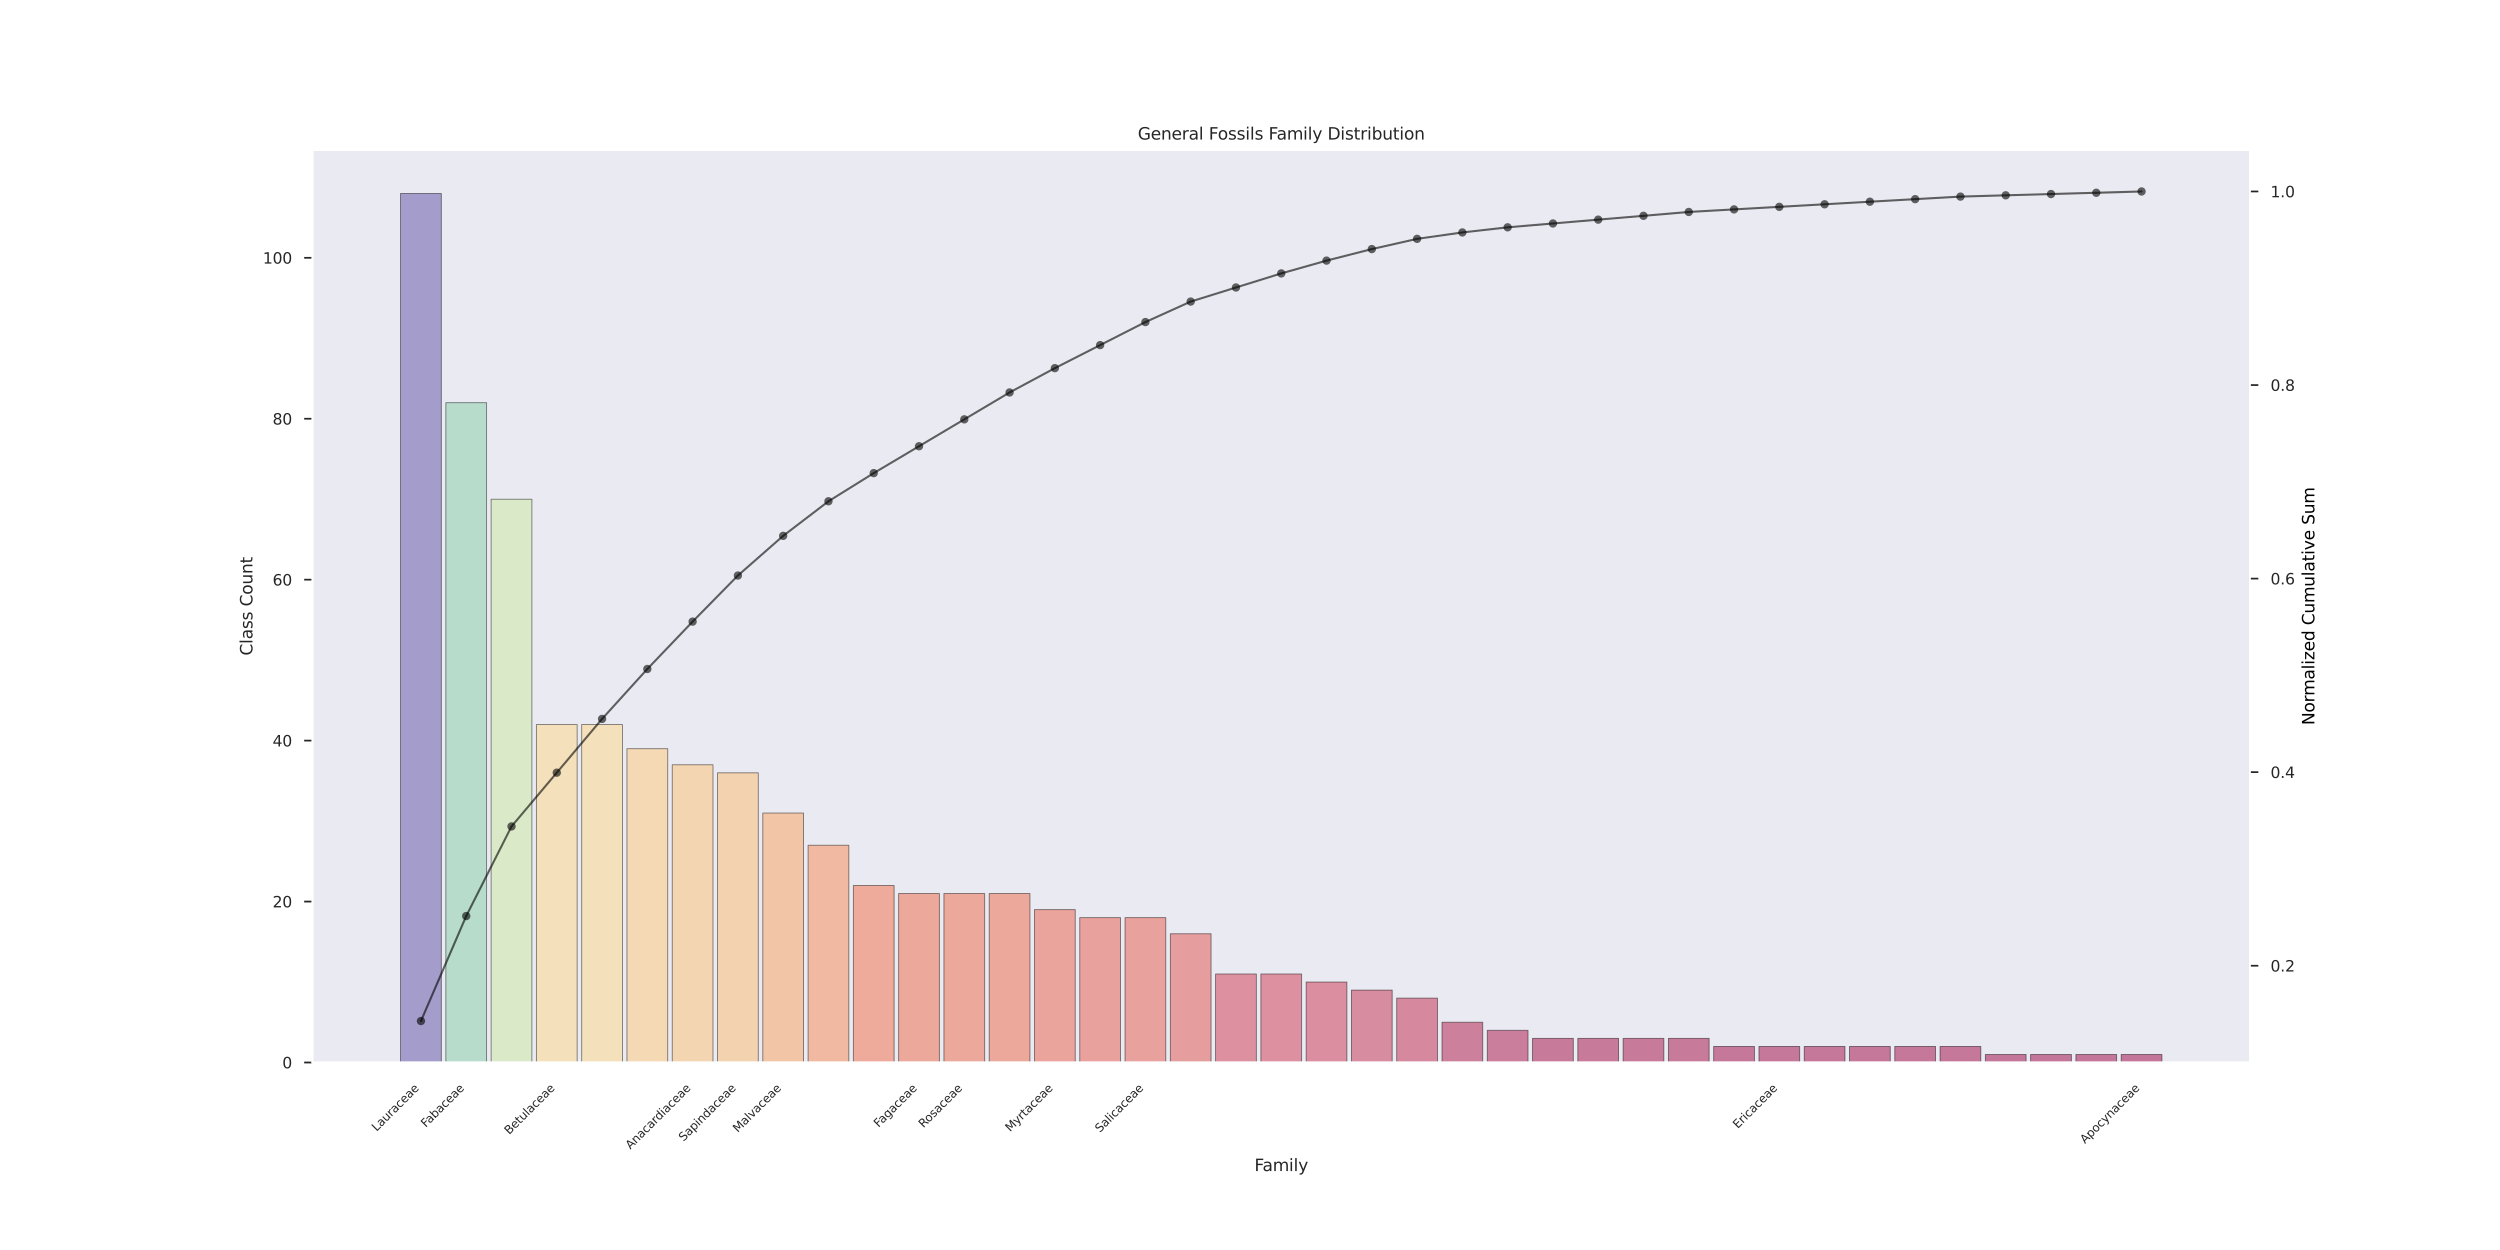 <?xml version="1.0" encoding="utf-8" standalone="no"?>
<!DOCTYPE svg PUBLIC "-//W3C//DTD SVG 1.1//EN"
  "http://www.w3.org/Graphics/SVG/1.1/DTD/svg11.dtd">
<svg xmlns:xlink="http://www.w3.org/1999/xlink" width="1440pt" height="720pt" viewBox="0 0 1440 720" xmlns="http://www.w3.org/2000/svg" version="1.1">
 <defs>
  <style type="text/css">*{stroke-linejoin: round; stroke-linecap: butt}</style>
 </defs>
 <g id="figure_1">
  <g id="patch_1">
   <path d="M 0 720
L 1440 720
L 1440 0
L 0 0
z
" style="fill: #ffffff"/>
  </g>
  <g id="axes_1">
   <g id="patch_2">
    <path d="M 180 612
L 1296 612
L 1296 86.4
L 180 86.4
z
" style="fill: #eaeaf2"/>
   </g>
   <g id="matplotlib.axis_1">
    <g id="xtick_1">
     <g id="text_1">
      <!-- Lauraceae -->
      <g style="fill: #262626" transform="translate(216.888 651.976)rotate(-45)scale(0.067 -0.067)">
       <defs>
        <path id="DejaVuSans-4c" d="M 628 4666
L 1259 4666
L 1259 531
L 3531 531
L 3531 0
L 628 0
L 628 4666
z
" transform="scale(0.016)"/>
        <path id="DejaVuSans-61" d="M 2194 1759
Q 1497 1759 1228 1600
Q 959 1441 959 1056
Q 959 750 1161 570
Q 1363 391 1709 391
Q 2188 391 2477 730
Q 2766 1069 2766 1631
L 2766 1759
L 2194 1759
z
M 3341 1997
L 3341 0
L 2766 0
L 2766 531
Q 2569 213 2275 61
Q 1981 -91 1556 -91
Q 1019 -91 701 211
Q 384 513 384 1019
Q 384 1609 779 1909
Q 1175 2209 1959 2209
L 2766 2209
L 2766 2266
Q 2766 2663 2505 2880
Q 2244 3097 1772 3097
Q 1472 3097 1187 3025
Q 903 2953 641 2809
L 641 3341
Q 956 3463 1253 3523
Q 1550 3584 1831 3584
Q 2591 3584 2966 3190
Q 3341 2797 3341 1997
z
" transform="scale(0.016)"/>
        <path id="DejaVuSans-75" d="M 544 1381
L 544 3500
L 1119 3500
L 1119 1403
Q 1119 906 1312 657
Q 1506 409 1894 409
Q 2359 409 2629 706
Q 2900 1003 2900 1516
L 2900 3500
L 3475 3500
L 3475 0
L 2900 0
L 2900 538
Q 2691 219 2414 64
Q 2138 -91 1772 -91
Q 1169 -91 856 284
Q 544 659 544 1381
z
M 1991 3584
L 1991 3584
z
" transform="scale(0.016)"/>
        <path id="DejaVuSans-72" d="M 2631 2963
Q 2534 3019 2420 3045
Q 2306 3072 2169 3072
Q 1681 3072 1420 2755
Q 1159 2438 1159 1844
L 1159 0
L 581 0
L 581 3500
L 1159 3500
L 1159 2956
Q 1341 3275 1631 3429
Q 1922 3584 2338 3584
Q 2397 3584 2469 3576
Q 2541 3569 2628 3553
L 2631 2963
z
" transform="scale(0.016)"/>
        <path id="DejaVuSans-63" d="M 3122 3366
L 3122 2828
Q 2878 2963 2633 3030
Q 2388 3097 2138 3097
Q 1578 3097 1268 2742
Q 959 2388 959 1747
Q 959 1106 1268 751
Q 1578 397 2138 397
Q 2388 397 2633 464
Q 2878 531 3122 666
L 3122 134
Q 2881 22 2623 -34
Q 2366 -91 2075 -91
Q 1284 -91 818 406
Q 353 903 353 1747
Q 353 2603 823 3093
Q 1294 3584 2113 3584
Q 2378 3584 2631 3529
Q 2884 3475 3122 3366
z
" transform="scale(0.016)"/>
        <path id="DejaVuSans-65" d="M 3597 1894
L 3597 1613
L 953 1613
Q 991 1019 1311 708
Q 1631 397 2203 397
Q 2534 397 2845 478
Q 3156 559 3463 722
L 3463 178
Q 3153 47 2828 -22
Q 2503 -91 2169 -91
Q 1331 -91 842 396
Q 353 884 353 1716
Q 353 2575 817 3079
Q 1281 3584 2069 3584
Q 2775 3584 3186 3129
Q 3597 2675 3597 1894
z
M 3022 2063
Q 3016 2534 2758 2815
Q 2500 3097 2075 3097
Q 1594 3097 1305 2825
Q 1016 2553 972 2059
L 3022 2063
z
" transform="scale(0.016)"/>
       </defs>
       <use xlink:href="#DejaVuSans-4c"/>
       <use xlink:href="#DejaVuSans-61" x="55.713"/>
       <use xlink:href="#DejaVuSans-75" x="116.992"/>
       <use xlink:href="#DejaVuSans-72" x="180.371"/>
       <use xlink:href="#DejaVuSans-61" x="221.484"/>
       <use xlink:href="#DejaVuSans-63" x="282.764"/>
       <use xlink:href="#DejaVuSans-65" x="337.744"/>
       <use xlink:href="#DejaVuSans-61" x="399.268"/>
       <use xlink:href="#DejaVuSans-65" x="460.547"/>
      </g>
     </g>
    </g>
    <g id="xtick_2">
     <g id="text_2">
      <!-- Fabaceae -->
      <g style="fill: #262626" transform="translate(245.246 649.699)rotate(-45)scale(0.067 -0.067)">
       <defs>
        <path id="DejaVuSans-46" d="M 628 4666
L 3309 4666
L 3309 4134
L 1259 4134
L 1259 2759
L 3109 2759
L 3109 2228
L 1259 2228
L 1259 0
L 628 0
L 628 4666
z
" transform="scale(0.016)"/>
        <path id="DejaVuSans-62" d="M 3116 1747
Q 3116 2381 2855 2742
Q 2594 3103 2138 3103
Q 1681 3103 1420 2742
Q 1159 2381 1159 1747
Q 1159 1113 1420 752
Q 1681 391 2138 391
Q 2594 391 2855 752
Q 3116 1113 3116 1747
z
M 1159 2969
Q 1341 3281 1617 3432
Q 1894 3584 2278 3584
Q 2916 3584 3314 3078
Q 3713 2572 3713 1747
Q 3713 922 3314 415
Q 2916 -91 2278 -91
Q 1894 -91 1617 61
Q 1341 213 1159 525
L 1159 0
L 581 0
L 581 4863
L 1159 4863
L 1159 2969
z
" transform="scale(0.016)"/>
       </defs>
       <use xlink:href="#DejaVuSans-46"/>
       <use xlink:href="#DejaVuSans-61" x="48.395"/>
       <use xlink:href="#DejaVuSans-62" x="109.674"/>
       <use xlink:href="#DejaVuSans-61" x="173.15"/>
       <use xlink:href="#DejaVuSans-63" x="234.43"/>
       <use xlink:href="#DejaVuSans-65" x="289.41"/>
       <use xlink:href="#DejaVuSans-61" x="350.934"/>
       <use xlink:href="#DejaVuSans-65" x="412.213"/>
      </g>
     </g>
    </g>
    <g id="xtick_3">
     <g id="text_3">
      <!-- Betulaceae -->
      <g style="fill: #262626" transform="translate(293.292 653.814)rotate(-45)scale(0.067 -0.067)">
       <defs>
        <path id="DejaVuSans-42" d="M 1259 2228
L 1259 519
L 2272 519
Q 2781 519 3026 730
Q 3272 941 3272 1375
Q 3272 1813 3026 2020
Q 2781 2228 2272 2228
L 1259 2228
z
M 1259 4147
L 1259 2741
L 2194 2741
Q 2656 2741 2882 2914
Q 3109 3088 3109 3444
Q 3109 3797 2882 3972
Q 2656 4147 2194 4147
L 1259 4147
z
M 628 4666
L 2241 4666
Q 2963 4666 3353 4366
Q 3744 4066 3744 3513
Q 3744 3084 3544 2831
Q 3344 2578 2956 2516
Q 3422 2416 3680 2098
Q 3938 1781 3938 1306
Q 3938 681 3513 340
Q 3088 0 2303 0
L 628 0
L 628 4666
z
" transform="scale(0.016)"/>
        <path id="DejaVuSans-74" d="M 1172 4494
L 1172 3500
L 2356 3500
L 2356 3053
L 1172 3053
L 1172 1153
Q 1172 725 1289 603
Q 1406 481 1766 481
L 2356 481
L 2356 0
L 1766 0
Q 1100 0 847 248
Q 594 497 594 1153
L 594 3053
L 172 3053
L 172 3500
L 594 3500
L 594 4494
L 1172 4494
z
" transform="scale(0.016)"/>
        <path id="DejaVuSans-6c" d="M 603 4863
L 1178 4863
L 1178 0
L 603 0
L 603 4863
z
" transform="scale(0.016)"/>
       </defs>
       <use xlink:href="#DejaVuSans-42"/>
       <use xlink:href="#DejaVuSans-65" x="68.604"/>
       <use xlink:href="#DejaVuSans-74" x="130.127"/>
       <use xlink:href="#DejaVuSans-75" x="169.336"/>
       <use xlink:href="#DejaVuSans-6c" x="232.715"/>
       <use xlink:href="#DejaVuSans-61" x="260.498"/>
       <use xlink:href="#DejaVuSans-63" x="321.777"/>
       <use xlink:href="#DejaVuSans-65" x="376.758"/>
       <use xlink:href="#DejaVuSans-61" x="438.281"/>
       <use xlink:href="#DejaVuSans-65" x="499.561"/>
      </g>
     </g>
    </g>
    <g id="xtick_4">
     <g id="text_4">
      <!-- Anacardiaceae -->
      <g style="fill: #262626" transform="translate(363.081 662.268)rotate(-45)scale(0.067 -0.067)">
       <defs>
        <path id="DejaVuSans-41" d="M 2188 4044
L 1331 1722
L 3047 1722
L 2188 4044
z
M 1831 4666
L 2547 4666
L 4325 0
L 3669 0
L 3244 1197
L 1141 1197
L 716 0
L 50 0
L 1831 4666
z
" transform="scale(0.016)"/>
        <path id="DejaVuSans-6e" d="M 3513 2113
L 3513 0
L 2938 0
L 2938 2094
Q 2938 2591 2744 2837
Q 2550 3084 2163 3084
Q 1697 3084 1428 2787
Q 1159 2491 1159 1978
L 1159 0
L 581 0
L 581 3500
L 1159 3500
L 1159 2956
Q 1366 3272 1645 3428
Q 1925 3584 2291 3584
Q 2894 3584 3203 3211
Q 3513 2838 3513 2113
z
" transform="scale(0.016)"/>
        <path id="DejaVuSans-64" d="M 2906 2969
L 2906 4863
L 3481 4863
L 3481 0
L 2906 0
L 2906 525
Q 2725 213 2448 61
Q 2172 -91 1784 -91
Q 1150 -91 751 415
Q 353 922 353 1747
Q 353 2572 751 3078
Q 1150 3584 1784 3584
Q 2172 3584 2448 3432
Q 2725 3281 2906 2969
z
M 947 1747
Q 947 1113 1208 752
Q 1469 391 1925 391
Q 2381 391 2643 752
Q 2906 1113 2906 1747
Q 2906 2381 2643 2742
Q 2381 3103 1925 3103
Q 1469 3103 1208 2742
Q 947 2381 947 1747
z
" transform="scale(0.016)"/>
        <path id="DejaVuSans-69" d="M 603 3500
L 1178 3500
L 1178 0
L 603 0
L 603 3500
z
M 603 4863
L 1178 4863
L 1178 4134
L 603 4134
L 603 4863
z
" transform="scale(0.016)"/>
       </defs>
       <use xlink:href="#DejaVuSans-41"/>
       <use xlink:href="#DejaVuSans-6e" x="68.408"/>
       <use xlink:href="#DejaVuSans-61" x="131.787"/>
       <use xlink:href="#DejaVuSans-63" x="193.066"/>
       <use xlink:href="#DejaVuSans-61" x="248.047"/>
       <use xlink:href="#DejaVuSans-72" x="309.326"/>
       <use xlink:href="#DejaVuSans-64" x="348.689"/>
       <use xlink:href="#DejaVuSans-69" x="412.166"/>
       <use xlink:href="#DejaVuSans-61" x="439.949"/>
       <use xlink:href="#DejaVuSans-63" x="501.229"/>
       <use xlink:href="#DejaVuSans-65" x="556.209"/>
       <use xlink:href="#DejaVuSans-61" x="617.732"/>
       <use xlink:href="#DejaVuSans-65" x="679.012"/>
      </g>
     </g>
    </g>
    <g id="xtick_5">
     <g id="text_5">
      <!-- Sapindaceae -->
      <g style="fill: #262626" transform="translate(393.734 657.695)rotate(-45)scale(0.067 -0.067)">
       <defs>
        <path id="DejaVuSans-53" d="M 3425 4513
L 3425 3897
Q 3066 4069 2747 4153
Q 2428 4238 2131 4238
Q 1616 4238 1336 4038
Q 1056 3838 1056 3469
Q 1056 3159 1242 3001
Q 1428 2844 1947 2747
L 2328 2669
Q 3034 2534 3370 2195
Q 3706 1856 3706 1288
Q 3706 609 3251 259
Q 2797 -91 1919 -91
Q 1588 -91 1214 -16
Q 841 59 441 206
L 441 856
Q 825 641 1194 531
Q 1563 422 1919 422
Q 2459 422 2753 634
Q 3047 847 3047 1241
Q 3047 1584 2836 1778
Q 2625 1972 2144 2069
L 1759 2144
Q 1053 2284 737 2584
Q 422 2884 422 3419
Q 422 4038 858 4394
Q 1294 4750 2059 4750
Q 2388 4750 2728 4690
Q 3069 4631 3425 4513
z
" transform="scale(0.016)"/>
        <path id="DejaVuSans-70" d="M 1159 525
L 1159 -1331
L 581 -1331
L 581 3500
L 1159 3500
L 1159 2969
Q 1341 3281 1617 3432
Q 1894 3584 2278 3584
Q 2916 3584 3314 3078
Q 3713 2572 3713 1747
Q 3713 922 3314 415
Q 2916 -91 2278 -91
Q 1894 -91 1617 61
Q 1341 213 1159 525
z
M 3116 1747
Q 3116 2381 2855 2742
Q 2594 3103 2138 3103
Q 1681 3103 1420 2742
Q 1159 2381 1159 1747
Q 1159 1113 1420 752
Q 1681 391 2138 391
Q 2594 391 2855 752
Q 3116 1113 3116 1747
z
" transform="scale(0.016)"/>
       </defs>
       <use xlink:href="#DejaVuSans-53"/>
       <use xlink:href="#DejaVuSans-61" x="63.477"/>
       <use xlink:href="#DejaVuSans-70" x="124.756"/>
       <use xlink:href="#DejaVuSans-69" x="188.232"/>
       <use xlink:href="#DejaVuSans-6e" x="216.016"/>
       <use xlink:href="#DejaVuSans-64" x="279.395"/>
       <use xlink:href="#DejaVuSans-61" x="342.871"/>
       <use xlink:href="#DejaVuSans-63" x="404.15"/>
       <use xlink:href="#DejaVuSans-65" x="459.131"/>
       <use xlink:href="#DejaVuSans-61" x="520.654"/>
       <use xlink:href="#DejaVuSans-65" x="581.934"/>
      </g>
     </g>
    </g>
    <g id="xtick_6">
     <g id="text_6">
      <!-- Malvaceae -->
      <g style="fill: #262626" transform="translate(424.92 652.59)rotate(-45)scale(0.067 -0.067)">
       <defs>
        <path id="DejaVuSans-4d" d="M 628 4666
L 1569 4666
L 2759 1491
L 3956 4666
L 4897 4666
L 4897 0
L 4281 0
L 4281 4097
L 3078 897
L 2444 897
L 1241 4097
L 1241 0
L 628 0
L 628 4666
z
" transform="scale(0.016)"/>
        <path id="DejaVuSans-76" d="M 191 3500
L 800 3500
L 1894 563
L 2988 3500
L 3597 3500
L 2284 0
L 1503 0
L 191 3500
z
" transform="scale(0.016)"/>
       </defs>
       <use xlink:href="#DejaVuSans-4d"/>
       <use xlink:href="#DejaVuSans-61" x="86.279"/>
       <use xlink:href="#DejaVuSans-6c" x="147.559"/>
       <use xlink:href="#DejaVuSans-76" x="175.342"/>
       <use xlink:href="#DejaVuSans-61" x="234.521"/>
       <use xlink:href="#DejaVuSans-63" x="295.801"/>
       <use xlink:href="#DejaVuSans-65" x="350.781"/>
       <use xlink:href="#DejaVuSans-61" x="412.305"/>
       <use xlink:href="#DejaVuSans-65" x="473.584"/>
      </g>
     </g>
    </g>
    <g id="xtick_7">
     <g id="text_7">
      <!-- Fagaceae -->
      <g style="fill: #262626" transform="translate(506.054 649.699)rotate(-45)scale(0.067 -0.067)">
       <defs>
        <path id="DejaVuSans-67" d="M 2906 1791
Q 2906 2416 2648 2759
Q 2391 3103 1925 3103
Q 1463 3103 1205 2759
Q 947 2416 947 1791
Q 947 1169 1205 825
Q 1463 481 1925 481
Q 2391 481 2648 825
Q 2906 1169 2906 1791
z
M 3481 434
Q 3481 -459 3084 -895
Q 2688 -1331 1869 -1331
Q 1566 -1331 1297 -1286
Q 1028 -1241 775 -1147
L 775 -588
Q 1028 -725 1275 -790
Q 1522 -856 1778 -856
Q 2344 -856 2625 -561
Q 2906 -266 2906 331
L 2906 616
Q 2728 306 2450 153
Q 2172 0 1784 0
Q 1141 0 747 490
Q 353 981 353 1791
Q 353 2603 747 3093
Q 1141 3584 1784 3584
Q 2172 3584 2450 3431
Q 2728 3278 2906 2969
L 2906 3500
L 3481 3500
L 3481 434
z
" transform="scale(0.016)"/>
       </defs>
       <use xlink:href="#DejaVuSans-46"/>
       <use xlink:href="#DejaVuSans-61" x="48.395"/>
       <use xlink:href="#DejaVuSans-67" x="109.674"/>
       <use xlink:href="#DejaVuSans-61" x="173.15"/>
       <use xlink:href="#DejaVuSans-63" x="234.43"/>
       <use xlink:href="#DejaVuSans-65" x="289.41"/>
       <use xlink:href="#DejaVuSans-61" x="350.934"/>
       <use xlink:href="#DejaVuSans-65" x="412.213"/>
      </g>
     </g>
    </g>
    <g id="xtick_8">
     <g id="text_8">
      <!-- Rosaceae -->
      <g style="fill: #262626" transform="translate(531.894 649.94)rotate(-45)scale(0.067 -0.067)">
       <defs>
        <path id="DejaVuSans-52" d="M 2841 2188
Q 3044 2119 3236 1894
Q 3428 1669 3622 1275
L 4263 0
L 3584 0
L 2988 1197
Q 2756 1666 2539 1819
Q 2322 1972 1947 1972
L 1259 1972
L 1259 0
L 628 0
L 628 4666
L 2053 4666
Q 2853 4666 3247 4331
Q 3641 3997 3641 3322
Q 3641 2881 3436 2590
Q 3231 2300 2841 2188
z
M 1259 4147
L 1259 2491
L 2053 2491
Q 2509 2491 2742 2702
Q 2975 2913 2975 3322
Q 2975 3731 2742 3939
Q 2509 4147 2053 4147
L 1259 4147
z
" transform="scale(0.016)"/>
        <path id="DejaVuSans-6f" d="M 1959 3097
Q 1497 3097 1228 2736
Q 959 2375 959 1747
Q 959 1119 1226 758
Q 1494 397 1959 397
Q 2419 397 2687 759
Q 2956 1122 2956 1747
Q 2956 2369 2687 2733
Q 2419 3097 1959 3097
z
M 1959 3584
Q 2709 3584 3137 3096
Q 3566 2609 3566 1747
Q 3566 888 3137 398
Q 2709 -91 1959 -91
Q 1206 -91 779 398
Q 353 888 353 1747
Q 353 2609 779 3096
Q 1206 3584 1959 3584
z
" transform="scale(0.016)"/>
        <path id="DejaVuSans-73" d="M 2834 3397
L 2834 2853
Q 2591 2978 2328 3040
Q 2066 3103 1784 3103
Q 1356 3103 1142 2972
Q 928 2841 928 2578
Q 928 2378 1081 2264
Q 1234 2150 1697 2047
L 1894 2003
Q 2506 1872 2764 1633
Q 3022 1394 3022 966
Q 3022 478 2636 193
Q 2250 -91 1575 -91
Q 1294 -91 989 -36
Q 684 19 347 128
L 347 722
Q 666 556 975 473
Q 1284 391 1588 391
Q 1994 391 2212 530
Q 2431 669 2431 922
Q 2431 1156 2273 1281
Q 2116 1406 1581 1522
L 1381 1569
Q 847 1681 609 1914
Q 372 2147 372 2553
Q 372 3047 722 3315
Q 1072 3584 1716 3584
Q 2034 3584 2315 3537
Q 2597 3491 2834 3397
z
" transform="scale(0.016)"/>
       </defs>
       <use xlink:href="#DejaVuSans-52"/>
       <use xlink:href="#DejaVuSans-6f" x="64.982"/>
       <use xlink:href="#DejaVuSans-73" x="126.164"/>
       <use xlink:href="#DejaVuSans-61" x="178.264"/>
       <use xlink:href="#DejaVuSans-63" x="239.543"/>
       <use xlink:href="#DejaVuSans-65" x="294.523"/>
       <use xlink:href="#DejaVuSans-61" x="356.047"/>
       <use xlink:href="#DejaVuSans-65" x="417.326"/>
      </g>
     </g>
    </g>
    <g id="xtick_9">
     <g id="text_9">
      <!-- Myrtaceae -->
      <g style="fill: #262626" transform="translate(581.818 652.178)rotate(-45)scale(0.067 -0.067)">
       <defs>
        <path id="DejaVuSans-79" d="M 2059 -325
Q 1816 -950 1584 -1140
Q 1353 -1331 966 -1331
L 506 -1331
L 506 -850
L 844 -850
Q 1081 -850 1212 -737
Q 1344 -625 1503 -206
L 1606 56
L 191 3500
L 800 3500
L 1894 763
L 2988 3500
L 3597 3500
L 2059 -325
z
" transform="scale(0.016)"/>
       </defs>
       <use xlink:href="#DejaVuSans-4d"/>
       <use xlink:href="#DejaVuSans-79" x="86.279"/>
       <use xlink:href="#DejaVuSans-72" x="145.459"/>
       <use xlink:href="#DejaVuSans-74" x="186.572"/>
       <use xlink:href="#DejaVuSans-61" x="225.781"/>
       <use xlink:href="#DejaVuSans-63" x="287.061"/>
       <use xlink:href="#DejaVuSans-65" x="342.041"/>
       <use xlink:href="#DejaVuSans-61" x="403.564"/>
       <use xlink:href="#DejaVuSans-65" x="464.844"/>
      </g>
     </g>
    </g>
    <g id="xtick_10">
     <g id="text_10">
      <!-- Salicaceae -->
      <g style="fill: #262626" transform="translate(633.53 652.627)rotate(-45)scale(0.067 -0.067)">
       <use xlink:href="#DejaVuSans-53"/>
       <use xlink:href="#DejaVuSans-61" x="63.477"/>
       <use xlink:href="#DejaVuSans-6c" x="124.756"/>
       <use xlink:href="#DejaVuSans-69" x="152.539"/>
       <use xlink:href="#DejaVuSans-63" x="180.322"/>
       <use xlink:href="#DejaVuSans-61" x="235.303"/>
       <use xlink:href="#DejaVuSans-63" x="296.582"/>
       <use xlink:href="#DejaVuSans-65" x="351.562"/>
       <use xlink:href="#DejaVuSans-61" x="413.086"/>
       <use xlink:href="#DejaVuSans-65" x="474.365"/>
      </g>
     </g>
    </g>
    <g id="xtick_11">
     <g id="text_11">
      <!-- Ericaceae -->
      <g style="fill: #262626" transform="translate(1000.935 650.354)rotate(-45)scale(0.067 -0.067)">
       <defs>
        <path id="DejaVuSans-45" d="M 628 4666
L 3578 4666
L 3578 4134
L 1259 4134
L 1259 2753
L 3481 2753
L 3481 2222
L 1259 2222
L 1259 531
L 3634 531
L 3634 0
L 628 0
L 628 4666
z
" transform="scale(0.016)"/>
       </defs>
       <use xlink:href="#DejaVuSans-45"/>
       <use xlink:href="#DejaVuSans-72" x="63.184"/>
       <use xlink:href="#DejaVuSans-69" x="104.297"/>
       <use xlink:href="#DejaVuSans-63" x="132.08"/>
       <use xlink:href="#DejaVuSans-61" x="187.061"/>
       <use xlink:href="#DejaVuSans-63" x="248.34"/>
       <use xlink:href="#DejaVuSans-65" x="303.32"/>
       <use xlink:href="#DejaVuSans-61" x="364.844"/>
       <use xlink:href="#DejaVuSans-65" x="426.123"/>
      </g>
     </g>
    </g>
    <g id="xtick_12">
     <g id="text_12">
      <!-- Apocynaceae -->
      <g style="fill: #262626" transform="translate(1200.935 659.002)rotate(-45)scale(0.067 -0.067)">
       <use xlink:href="#DejaVuSans-41"/>
       <use xlink:href="#DejaVuSans-70" x="68.408"/>
       <use xlink:href="#DejaVuSans-6f" x="131.885"/>
       <use xlink:href="#DejaVuSans-63" x="193.066"/>
       <use xlink:href="#DejaVuSans-79" x="248.047"/>
       <use xlink:href="#DejaVuSans-6e" x="307.227"/>
       <use xlink:href="#DejaVuSans-61" x="370.605"/>
       <use xlink:href="#DejaVuSans-63" x="431.885"/>
       <use xlink:href="#DejaVuSans-65" x="486.865"/>
       <use xlink:href="#DejaVuSans-61" x="548.389"/>
       <use xlink:href="#DejaVuSans-65" x="609.668"/>
      </g>
     </g>
    </g>
    <g id="text_13">
     <!-- Family -->
     <g style="fill: #262626" transform="translate(722.552 674.542)scale(0.096 -0.096)">
      <defs>
       <path id="DejaVuSans-6d" d="M 3328 2828
Q 3544 3216 3844 3400
Q 4144 3584 4550 3584
Q 5097 3584 5394 3201
Q 5691 2819 5691 2113
L 5691 0
L 5113 0
L 5113 2094
Q 5113 2597 4934 2840
Q 4756 3084 4391 3084
Q 3944 3084 3684 2787
Q 3425 2491 3425 1978
L 3425 0
L 2847 0
L 2847 2094
Q 2847 2600 2669 2842
Q 2491 3084 2119 3084
Q 1678 3084 1418 2786
Q 1159 2488 1159 1978
L 1159 0
L 581 0
L 581 3500
L 1159 3500
L 1159 2956
Q 1356 3278 1631 3431
Q 1906 3584 2284 3584
Q 2666 3584 2933 3390
Q 3200 3197 3328 2828
z
" transform="scale(0.016)"/>
      </defs>
      <use xlink:href="#DejaVuSans-46"/>
      <use xlink:href="#DejaVuSans-61" x="48.395"/>
      <use xlink:href="#DejaVuSans-6d" x="109.674"/>
      <use xlink:href="#DejaVuSans-69" x="207.086"/>
      <use xlink:href="#DejaVuSans-6c" x="234.869"/>
      <use xlink:href="#DejaVuSans-79" x="262.652"/>
     </g>
    </g>
   </g>
   <g id="matplotlib.axis_2">
    <g id="ytick_1">
     <g id="line2d_1">
      <defs>
       <path id="m6c13e6430a" d="M 0 0
L -4.8 0
" style="stroke: #262626"/>
      </defs>
      <g>
       <use xlink:href="#m6c13e6430a" x="180" y="612" style="fill: #262626; stroke: #262626"/>
      </g>
     </g>
     <g id="text_14">
      <!-- 0 -->
      <g style="fill: #262626" transform="translate(162.601 615.343)scale(0.088 -0.088)">
       <defs>
        <path id="DejaVuSans-30" d="M 2034 4250
Q 1547 4250 1301 3770
Q 1056 3291 1056 2328
Q 1056 1369 1301 889
Q 1547 409 2034 409
Q 2525 409 2770 889
Q 3016 1369 3016 2328
Q 3016 3291 2770 3770
Q 2525 4250 2034 4250
z
M 2034 4750
Q 2819 4750 3233 4129
Q 3647 3509 3647 2328
Q 3647 1150 3233 529
Q 2819 -91 2034 -91
Q 1250 -91 836 529
Q 422 1150 422 2328
Q 422 3509 836 4129
Q 1250 4750 2034 4750
z
" transform="scale(0.016)"/>
       </defs>
       <use xlink:href="#DejaVuSans-30"/>
      </g>
     </g>
    </g>
    <g id="ytick_2">
     <g id="line2d_2">
      <g>
       <use xlink:href="#m6c13e6430a" x="180" y="519.302" style="fill: #262626; stroke: #262626"/>
      </g>
     </g>
     <g id="text_15">
      <!-- 20 -->
      <g style="fill: #262626" transform="translate(157.002 522.645)scale(0.088 -0.088)">
       <defs>
        <path id="DejaVuSans-32" d="M 1228 531
L 3431 531
L 3431 0
L 469 0
L 469 531
Q 828 903 1448 1529
Q 2069 2156 2228 2338
Q 2531 2678 2651 2914
Q 2772 3150 2772 3378
Q 2772 3750 2511 3984
Q 2250 4219 1831 4219
Q 1534 4219 1204 4116
Q 875 4013 500 3803
L 500 4441
Q 881 4594 1212 4672
Q 1544 4750 1819 4750
Q 2544 4750 2975 4387
Q 3406 4025 3406 3419
Q 3406 3131 3298 2873
Q 3191 2616 2906 2266
Q 2828 2175 2409 1742
Q 1991 1309 1228 531
z
" transform="scale(0.016)"/>
       </defs>
       <use xlink:href="#DejaVuSans-32"/>
       <use xlink:href="#DejaVuSans-30" x="63.623"/>
      </g>
     </g>
    </g>
    <g id="ytick_3">
     <g id="line2d_3">
      <g>
       <use xlink:href="#m6c13e6430a" x="180" y="426.603" style="fill: #262626; stroke: #262626"/>
      </g>
     </g>
     <g id="text_16">
      <!-- 40 -->
      <g style="fill: #262626" transform="translate(157.002 429.946)scale(0.088 -0.088)">
       <defs>
        <path id="DejaVuSans-34" d="M 2419 4116
L 825 1625
L 2419 1625
L 2419 4116
z
M 2253 4666
L 3047 4666
L 3047 1625
L 3713 1625
L 3713 1100
L 3047 1100
L 3047 0
L 2419 0
L 2419 1100
L 313 1100
L 313 1709
L 2253 4666
z
" transform="scale(0.016)"/>
       </defs>
       <use xlink:href="#DejaVuSans-34"/>
       <use xlink:href="#DejaVuSans-30" x="63.623"/>
      </g>
     </g>
    </g>
    <g id="ytick_4">
     <g id="line2d_4">
      <g>
       <use xlink:href="#m6c13e6430a" x="180" y="333.905" style="fill: #262626; stroke: #262626"/>
      </g>
     </g>
     <g id="text_17">
      <!-- 60 -->
      <g style="fill: #262626" transform="translate(157.002 337.248)scale(0.088 -0.088)">
       <defs>
        <path id="DejaVuSans-36" d="M 2113 2584
Q 1688 2584 1439 2293
Q 1191 2003 1191 1497
Q 1191 994 1439 701
Q 1688 409 2113 409
Q 2538 409 2786 701
Q 3034 994 3034 1497
Q 3034 2003 2786 2293
Q 2538 2584 2113 2584
z
M 3366 4563
L 3366 3988
Q 3128 4100 2886 4159
Q 2644 4219 2406 4219
Q 1781 4219 1451 3797
Q 1122 3375 1075 2522
Q 1259 2794 1537 2939
Q 1816 3084 2150 3084
Q 2853 3084 3261 2657
Q 3669 2231 3669 1497
Q 3669 778 3244 343
Q 2819 -91 2113 -91
Q 1303 -91 875 529
Q 447 1150 447 2328
Q 447 3434 972 4092
Q 1497 4750 2381 4750
Q 2619 4750 2861 4703
Q 3103 4656 3366 4563
z
" transform="scale(0.016)"/>
       </defs>
       <use xlink:href="#DejaVuSans-36"/>
       <use xlink:href="#DejaVuSans-30" x="63.623"/>
      </g>
     </g>
    </g>
    <g id="ytick_5">
     <g id="line2d_5">
      <g>
       <use xlink:href="#m6c13e6430a" x="180" y="241.206" style="fill: #262626; stroke: #262626"/>
      </g>
     </g>
     <g id="text_18">
      <!-- 80 -->
      <g style="fill: #262626" transform="translate(157.002 244.55)scale(0.088 -0.088)">
       <defs>
        <path id="DejaVuSans-38" d="M 2034 2216
Q 1584 2216 1326 1975
Q 1069 1734 1069 1313
Q 1069 891 1326 650
Q 1584 409 2034 409
Q 2484 409 2743 651
Q 3003 894 3003 1313
Q 3003 1734 2745 1975
Q 2488 2216 2034 2216
z
M 1403 2484
Q 997 2584 770 2862
Q 544 3141 544 3541
Q 544 4100 942 4425
Q 1341 4750 2034 4750
Q 2731 4750 3128 4425
Q 3525 4100 3525 3541
Q 3525 3141 3298 2862
Q 3072 2584 2669 2484
Q 3125 2378 3379 2068
Q 3634 1759 3634 1313
Q 3634 634 3220 271
Q 2806 -91 2034 -91
Q 1263 -91 848 271
Q 434 634 434 1313
Q 434 1759 690 2068
Q 947 2378 1403 2484
z
M 1172 3481
Q 1172 3119 1398 2916
Q 1625 2713 2034 2713
Q 2441 2713 2670 2916
Q 2900 3119 2900 3481
Q 2900 3844 2670 4047
Q 2441 4250 2034 4250
Q 1625 4250 1398 4047
Q 1172 3844 1172 3481
z
" transform="scale(0.016)"/>
       </defs>
       <use xlink:href="#DejaVuSans-38"/>
       <use xlink:href="#DejaVuSans-30" x="63.623"/>
      </g>
     </g>
    </g>
    <g id="ytick_6">
     <g id="line2d_6">
      <g>
       <use xlink:href="#m6c13e6430a" x="180" y="148.508" style="fill: #262626; stroke: #262626"/>
      </g>
     </g>
     <g id="text_19">
      <!-- 100 -->
      <g style="fill: #262626" transform="translate(151.403 151.851)scale(0.088 -0.088)">
       <defs>
        <path id="DejaVuSans-31" d="M 794 531
L 1825 531
L 1825 4091
L 703 3866
L 703 4441
L 1819 4666
L 2450 4666
L 2450 531
L 3481 531
L 3481 0
L 794 0
L 794 531
z
" transform="scale(0.016)"/>
       </defs>
       <use xlink:href="#DejaVuSans-31"/>
       <use xlink:href="#DejaVuSans-30" x="63.623"/>
       <use xlink:href="#DejaVuSans-30" x="127.246"/>
      </g>
     </g>
    </g>
    <g id="text_20">
     <!-- Class Count -->
     <g style="fill: #262626" transform="translate(145.406 377.608)rotate(-90)scale(0.096 -0.096)">
      <defs>
       <path id="DejaVuSans-43" d="M 4122 4306
L 4122 3641
Q 3803 3938 3442 4084
Q 3081 4231 2675 4231
Q 1875 4231 1450 3742
Q 1025 3253 1025 2328
Q 1025 1406 1450 917
Q 1875 428 2675 428
Q 3081 428 3442 575
Q 3803 722 4122 1019
L 4122 359
Q 3791 134 3420 21
Q 3050 -91 2638 -91
Q 1578 -91 968 557
Q 359 1206 359 2328
Q 359 3453 968 4101
Q 1578 4750 2638 4750
Q 3056 4750 3426 4639
Q 3797 4528 4122 4306
z
" transform="scale(0.016)"/>
       <path id="DejaVuSans-20" transform="scale(0.016)"/>
      </defs>
      <use xlink:href="#DejaVuSans-43"/>
      <use xlink:href="#DejaVuSans-6c" x="69.824"/>
      <use xlink:href="#DejaVuSans-61" x="97.607"/>
      <use xlink:href="#DejaVuSans-73" x="158.887"/>
      <use xlink:href="#DejaVuSans-73" x="210.986"/>
      <use xlink:href="#DejaVuSans-20" x="263.086"/>
      <use xlink:href="#DejaVuSans-43" x="294.873"/>
      <use xlink:href="#DejaVuSans-6f" x="364.697"/>
      <use xlink:href="#DejaVuSans-75" x="425.879"/>
      <use xlink:href="#DejaVuSans-6e" x="489.258"/>
      <use xlink:href="#DejaVuSans-74" x="552.637"/>
     </g>
    </g>
   </g>
   <g id="patch_3">
    <path d="M 230.727 612
L 254.2 612
L 254.2 111.429
L 230.727 111.429
z
" clip-path="url(#pfc53b967d2)" style="fill: #5e4fa2; opacity: 0.5; stroke: #000000; stroke-width: 0.5; stroke-linejoin: miter"/>
   </g>
   <g id="patch_4">
    <path d="M 256.808 612
L 280.281 612
L 280.281 231.937
L 256.808 231.937
z
" clip-path="url(#pfc53b967d2)" style="fill: #84cea5; opacity: 0.5; stroke: #000000; stroke-width: 0.5; stroke-linejoin: miter"/>
   </g>
   <g id="patch_5">
    <path d="M 282.889 612
L 306.362 612
L 306.362 287.556
L 282.889 287.556
z
" clip-path="url(#pfc53b967d2)" style="fill: #caea9e; opacity: 0.5; stroke: #000000; stroke-width: 0.5; stroke-linejoin: miter"/>
   </g>
   <g id="patch_6">
    <path d="M 308.97 612
L 332.443 612
L 332.443 417.333
L 308.97 417.333
z
" clip-path="url(#pfc53b967d2)" style="fill: #fed884; opacity: 0.5; stroke: #000000; stroke-width: 0.5; stroke-linejoin: miter"/>
   </g>
   <g id="patch_7">
    <path d="M 335.051 612
L 358.523 612
L 358.523 417.333
L 335.051 417.333
z
" clip-path="url(#pfc53b967d2)" style="fill: #fed884; opacity: 0.5; stroke: #000000; stroke-width: 0.5; stroke-linejoin: miter"/>
   </g>
   <g id="patch_8">
    <path d="M 361.132 612
L 384.604 612
L 384.604 431.238
L 361.132 431.238
z
" clip-path="url(#pfc53b967d2)" style="fill: #fec877; opacity: 0.5; stroke: #000000; stroke-width: 0.5; stroke-linejoin: miter"/>
   </g>
   <g id="patch_9">
    <path d="M 387.212 612
L 410.685 612
L 410.685 440.508
L 387.212 440.508
z
" clip-path="url(#pfc53b967d2)" style="fill: #fdc171; opacity: 0.5; stroke: #000000; stroke-width: 0.5; stroke-linejoin: miter"/>
   </g>
   <g id="patch_10">
    <path d="M 413.293 612
L 436.766 612
L 436.766 445.143
L 413.293 445.143
z
" clip-path="url(#pfc53b967d2)" style="fill: #fdbb6c; opacity: 0.5; stroke: #000000; stroke-width: 0.5; stroke-linejoin: miter"/>
   </g>
   <g id="patch_11">
    <path d="M 439.374 612
L 462.847 612
L 462.847 468.317
L 439.374 468.317
z
" clip-path="url(#pfc53b967d2)" style="fill: #fba05b; opacity: 0.5; stroke: #000000; stroke-width: 0.5; stroke-linejoin: miter"/>
   </g>
   <g id="patch_12">
    <path d="M 465.455 612
L 488.928 612
L 488.928 486.857
L 465.455 486.857
z
" clip-path="url(#pfc53b967d2)" style="fill: #f88950; opacity: 0.5; stroke: #000000; stroke-width: 0.5; stroke-linejoin: miter"/>
   </g>
   <g id="patch_13">
    <path d="M 491.536 612
L 515.009 612
L 515.009 510.032
L 491.536 510.032
z
" clip-path="url(#pfc53b967d2)" style="fill: #f36b43; opacity: 0.5; stroke: #000000; stroke-width: 0.5; stroke-linejoin: miter"/>
   </g>
   <g id="patch_14">
    <path d="M 517.617 612
L 541.09 612
L 541.09 514.667
L 517.617 514.667
z
" clip-path="url(#pfc53b967d2)" style="fill: #ef6645; opacity: 0.5; stroke: #000000; stroke-width: 0.5; stroke-linejoin: miter"/>
   </g>
   <g id="patch_15">
    <path d="M 543.698 612
L 567.17 612
L 567.17 514.667
L 543.698 514.667
z
" clip-path="url(#pfc53b967d2)" style="fill: #ef6645; opacity: 0.5; stroke: #000000; stroke-width: 0.5; stroke-linejoin: miter"/>
   </g>
   <g id="patch_16">
    <path d="M 569.778 612
L 593.251 612
L 593.251 514.667
L 569.778 514.667
z
" clip-path="url(#pfc53b967d2)" style="fill: #ef6645; opacity: 0.5; stroke: #000000; stroke-width: 0.5; stroke-linejoin: miter"/>
   </g>
   <g id="patch_17">
    <path d="M 595.859 612
L 619.332 612
L 619.332 523.937
L 595.859 523.937
z
" clip-path="url(#pfc53b967d2)" style="fill: #ea5e47; opacity: 0.5; stroke: #000000; stroke-width: 0.5; stroke-linejoin: miter"/>
   </g>
   <g id="patch_18">
    <path d="M 621.94 612
L 645.413 612
L 645.413 528.571
L 621.94 528.571
z
" clip-path="url(#pfc53b967d2)" style="fill: #e75948; opacity: 0.5; stroke: #000000; stroke-width: 0.5; stroke-linejoin: miter"/>
   </g>
   <g id="patch_19">
    <path d="M 648.021 612
L 671.494 612
L 671.494 528.571
L 648.021 528.571
z
" clip-path="url(#pfc53b967d2)" style="fill: #e75948; opacity: 0.5; stroke: #000000; stroke-width: 0.5; stroke-linejoin: miter"/>
   </g>
   <g id="patch_20">
    <path d="M 674.102 612
L 697.575 612
L 697.575 537.841
L 674.102 537.841
z
" clip-path="url(#pfc53b967d2)" style="fill: #e1504b; opacity: 0.5; stroke: #000000; stroke-width: 0.5; stroke-linejoin: miter"/>
   </g>
   <g id="patch_21">
    <path d="M 700.183 612
L 723.656 612
L 723.656 561.016
L 700.183 561.016
z
" clip-path="url(#pfc53b967d2)" style="fill: #d0384e; opacity: 0.5; stroke: #000000; stroke-width: 0.5; stroke-linejoin: miter"/>
   </g>
   <g id="patch_22">
    <path d="M 726.264 612
L 749.736 612
L 749.736 561.016
L 726.264 561.016
z
" clip-path="url(#pfc53b967d2)" style="fill: #d0384e; opacity: 0.5; stroke: #000000; stroke-width: 0.5; stroke-linejoin: miter"/>
   </g>
   <g id="patch_23">
    <path d="M 752.344 612
L 775.817 612
L 775.817 565.651
L 752.344 565.651
z
" clip-path="url(#pfc53b967d2)" style="fill: #cb334d; opacity: 0.5; stroke: #000000; stroke-width: 0.5; stroke-linejoin: miter"/>
   </g>
   <g id="patch_24">
    <path d="M 778.425 612
L 801.898 612
L 801.898 570.286
L 778.425 570.286
z
" clip-path="url(#pfc53b967d2)" style="fill: #c72e4c; opacity: 0.5; stroke: #000000; stroke-width: 0.5; stroke-linejoin: miter"/>
   </g>
   <g id="patch_25">
    <path d="M 804.506 612
L 827.979 612
L 827.979 574.921
L 804.506 574.921
z
" clip-path="url(#pfc53b967d2)" style="fill: #c1274a; opacity: 0.5; stroke: #000000; stroke-width: 0.5; stroke-linejoin: miter"/>
   </g>
   <g id="patch_26">
    <path d="M 830.587 612
L 854.06 612
L 854.06 588.825
L 830.587 588.825
z
" clip-path="url(#pfc53b967d2)" style="fill: #b11747; opacity: 0.5; stroke: #000000; stroke-width: 0.5; stroke-linejoin: miter"/>
   </g>
   <g id="patch_27">
    <path d="M 856.668 612
L 880.141 612
L 880.141 593.46
L 856.668 593.46
z
" clip-path="url(#pfc53b967d2)" style="fill: #ad1246; opacity: 0.5; stroke: #000000; stroke-width: 0.5; stroke-linejoin: miter"/>
   </g>
   <g id="patch_28">
    <path d="M 882.749 612
L 906.222 612
L 906.222 598.095
L 882.749 598.095
z
" clip-path="url(#pfc53b967d2)" style="fill: #a70b44; opacity: 0.5; stroke: #000000; stroke-width: 0.5; stroke-linejoin: miter"/>
   </g>
   <g id="patch_29">
    <path d="M 908.83 612
L 932.302 612
L 932.302 598.095
L 908.83 598.095
z
" clip-path="url(#pfc53b967d2)" style="fill: #a70b44; opacity: 0.5; stroke: #000000; stroke-width: 0.5; stroke-linejoin: miter"/>
   </g>
   <g id="patch_30">
    <path d="M 934.91 612
L 958.383 612
L 958.383 598.095
L 934.91 598.095
z
" clip-path="url(#pfc53b967d2)" style="fill: #a70b44; opacity: 0.5; stroke: #000000; stroke-width: 0.5; stroke-linejoin: miter"/>
   </g>
   <g id="patch_31">
    <path d="M 960.991 612
L 984.464 612
L 984.464 598.095
L 960.991 598.095
z
" clip-path="url(#pfc53b967d2)" style="fill: #a70b44; opacity: 0.5; stroke: #000000; stroke-width: 0.5; stroke-linejoin: miter"/>
   </g>
   <g id="patch_32">
    <path d="M 987.072 612
L 1010.545 612
L 1010.545 602.73
L 987.072 602.73
z
" clip-path="url(#pfc53b967d2)" style="fill: #a20643; opacity: 0.5; stroke: #000000; stroke-width: 0.5; stroke-linejoin: miter"/>
   </g>
   <g id="patch_33">
    <path d="M 1013.153 612
L 1036.626 612
L 1036.626 602.73
L 1013.153 602.73
z
" clip-path="url(#pfc53b967d2)" style="fill: #a20643; opacity: 0.5; stroke: #000000; stroke-width: 0.5; stroke-linejoin: miter"/>
   </g>
   <g id="patch_34">
    <path d="M 1039.234 612
L 1062.707 612
L 1062.707 602.73
L 1039.234 602.73
z
" clip-path="url(#pfc53b967d2)" style="fill: #a20643; opacity: 0.5; stroke: #000000; stroke-width: 0.5; stroke-linejoin: miter"/>
   </g>
   <g id="patch_35">
    <path d="M 1065.315 612
L 1088.788 612
L 1088.788 602.73
L 1065.315 602.73
z
" clip-path="url(#pfc53b967d2)" style="fill: #a20643; opacity: 0.5; stroke: #000000; stroke-width: 0.5; stroke-linejoin: miter"/>
   </g>
   <g id="patch_36">
    <path d="M 1091.396 612
L 1114.868 612
L 1114.868 602.73
L 1091.396 602.73
z
" clip-path="url(#pfc53b967d2)" style="fill: #a20643; opacity: 0.5; stroke: #000000; stroke-width: 0.5; stroke-linejoin: miter"/>
   </g>
   <g id="patch_37">
    <path d="M 1117.477 612
L 1140.949 612
L 1140.949 602.73
L 1117.477 602.73
z
" clip-path="url(#pfc53b967d2)" style="fill: #a20643; opacity: 0.5; stroke: #000000; stroke-width: 0.5; stroke-linejoin: miter"/>
   </g>
   <g id="patch_38">
    <path d="M 1143.557 612
L 1167.03 612
L 1167.03 607.365
L 1143.557 607.365
z
" clip-path="url(#pfc53b967d2)" style="fill: #9e0142; opacity: 0.5; stroke: #000000; stroke-width: 0.5; stroke-linejoin: miter"/>
   </g>
   <g id="patch_39">
    <path d="M 1169.638 612
L 1193.111 612
L 1193.111 607.365
L 1169.638 607.365
z
" clip-path="url(#pfc53b967d2)" style="fill: #9e0142; opacity: 0.5; stroke: #000000; stroke-width: 0.5; stroke-linejoin: miter"/>
   </g>
   <g id="patch_40">
    <path d="M 1195.719 612
L 1219.192 612
L 1219.192 607.365
L 1195.719 607.365
z
" clip-path="url(#pfc53b967d2)" style="fill: #9e0142; opacity: 0.5; stroke: #000000; stroke-width: 0.5; stroke-linejoin: miter"/>
   </g>
   <g id="patch_41">
    <path d="M 1221.8 612
L 1245.273 612
L 1245.273 607.365
L 1221.8 607.365
z
" clip-path="url(#pfc53b967d2)" style="fill: #9e0142; opacity: 0.5; stroke: #000000; stroke-width: 0.5; stroke-linejoin: miter"/>
   </g>
   <g id="patch_42">
    <path d="M 180 612
L 180 86.4
" style="fill: none; stroke: #ffffff; stroke-linejoin: miter; stroke-linecap: square"/>
   </g>
   <g id="patch_43">
    <path d="M 1296 612
L 1296 86.4
" style="fill: none; stroke: #ffffff; stroke-linejoin: miter; stroke-linecap: square"/>
   </g>
   <g id="patch_44">
    <path d="M 180 612
L 1296 612
" style="fill: none; stroke: #ffffff; stroke-linejoin: miter; stroke-linecap: square"/>
   </g>
   <g id="patch_45">
    <path d="M 180 86.4
L 1296 86.4
" style="fill: none; stroke: #ffffff; stroke-linejoin: miter; stroke-linecap: square"/>
   </g>
   <g id="text_21">
    <!-- General Fossils Family Distribution -->
    <g style="fill: #262626" transform="translate(655.365 80.4)scale(0.096 -0.096)">
     <defs>
      <path id="DejaVuSans-47" d="M 3809 666
L 3809 1919
L 2778 1919
L 2778 2438
L 4434 2438
L 4434 434
Q 4069 175 3628 42
Q 3188 -91 2688 -91
Q 1594 -91 976 548
Q 359 1188 359 2328
Q 359 3472 976 4111
Q 1594 4750 2688 4750
Q 3144 4750 3555 4637
Q 3966 4525 4313 4306
L 4313 3634
Q 3963 3931 3569 4081
Q 3175 4231 2741 4231
Q 1884 4231 1454 3753
Q 1025 3275 1025 2328
Q 1025 1384 1454 906
Q 1884 428 2741 428
Q 3075 428 3337 486
Q 3600 544 3809 666
z
" transform="scale(0.016)"/>
      <path id="DejaVuSans-44" d="M 1259 4147
L 1259 519
L 2022 519
Q 2988 519 3436 956
Q 3884 1394 3884 2338
Q 3884 3275 3436 3711
Q 2988 4147 2022 4147
L 1259 4147
z
M 628 4666
L 1925 4666
Q 3281 4666 3915 4102
Q 4550 3538 4550 2338
Q 4550 1131 3912 565
Q 3275 0 1925 0
L 628 0
L 628 4666
z
" transform="scale(0.016)"/>
     </defs>
     <use xlink:href="#DejaVuSans-47"/>
     <use xlink:href="#DejaVuSans-65" x="77.49"/>
     <use xlink:href="#DejaVuSans-6e" x="139.014"/>
     <use xlink:href="#DejaVuSans-65" x="202.393"/>
     <use xlink:href="#DejaVuSans-72" x="263.916"/>
     <use xlink:href="#DejaVuSans-61" x="305.029"/>
     <use xlink:href="#DejaVuSans-6c" x="366.309"/>
     <use xlink:href="#DejaVuSans-20" x="394.092"/>
     <use xlink:href="#DejaVuSans-46" x="425.879"/>
     <use xlink:href="#DejaVuSans-6f" x="479.773"/>
     <use xlink:href="#DejaVuSans-73" x="540.955"/>
     <use xlink:href="#DejaVuSans-73" x="593.055"/>
     <use xlink:href="#DejaVuSans-69" x="645.154"/>
     <use xlink:href="#DejaVuSans-6c" x="672.938"/>
     <use xlink:href="#DejaVuSans-73" x="700.721"/>
     <use xlink:href="#DejaVuSans-20" x="752.82"/>
     <use xlink:href="#DejaVuSans-46" x="784.607"/>
     <use xlink:href="#DejaVuSans-61" x="833.002"/>
     <use xlink:href="#DejaVuSans-6d" x="894.281"/>
     <use xlink:href="#DejaVuSans-69" x="991.693"/>
     <use xlink:href="#DejaVuSans-6c" x="1019.477"/>
     <use xlink:href="#DejaVuSans-79" x="1047.26"/>
     <use xlink:href="#DejaVuSans-20" x="1106.439"/>
     <use xlink:href="#DejaVuSans-44" x="1138.227"/>
     <use xlink:href="#DejaVuSans-69" x="1215.229"/>
     <use xlink:href="#DejaVuSans-73" x="1243.012"/>
     <use xlink:href="#DejaVuSans-74" x="1295.111"/>
     <use xlink:href="#DejaVuSans-72" x="1334.32"/>
     <use xlink:href="#DejaVuSans-69" x="1375.434"/>
     <use xlink:href="#DejaVuSans-62" x="1403.217"/>
     <use xlink:href="#DejaVuSans-75" x="1466.693"/>
     <use xlink:href="#DejaVuSans-74" x="1530.072"/>
     <use xlink:href="#DejaVuSans-69" x="1569.281"/>
     <use xlink:href="#DejaVuSans-6f" x="1597.064"/>
     <use xlink:href="#DejaVuSans-6e" x="1658.246"/>
    </g>
   </g>
  </g>
  <g id="axes_2">
   <g id="matplotlib.axis_3">
    <g id="ytick_7">
     <g id="line2d_7">
      <defs>
       <path id="md09d62819f" d="M 0 0
L 4.8 0
" style="stroke: #262626"/>
      </defs>
      <g>
       <use xlink:href="#md09d62819f" x="1296" y="556.255" style="fill: #262626; stroke: #262626"/>
      </g>
     </g>
     <g id="text_22">
      <!-- 0.2 -->
      <g style="fill: #262626" transform="translate(1307.8 559.598)scale(0.088 -0.088)">
       <defs>
        <path id="DejaVuSans-2e" d="M 684 794
L 1344 794
L 1344 0
L 684 0
L 684 794
z
" transform="scale(0.016)"/>
       </defs>
       <use xlink:href="#DejaVuSans-30"/>
       <use xlink:href="#DejaVuSans-2e" x="63.623"/>
       <use xlink:href="#DejaVuSans-32" x="95.41"/>
      </g>
     </g>
    </g>
    <g id="ytick_8">
     <g id="line2d_8">
      <g>
       <use xlink:href="#md09d62819f" x="1296" y="444.764" style="fill: #262626; stroke: #262626"/>
      </g>
     </g>
     <g id="text_23">
      <!-- 0.4 -->
      <g style="fill: #262626" transform="translate(1307.8 448.107)scale(0.088 -0.088)">
       <use xlink:href="#DejaVuSans-30"/>
       <use xlink:href="#DejaVuSans-2e" x="63.623"/>
       <use xlink:href="#DejaVuSans-34" x="95.41"/>
      </g>
     </g>
    </g>
    <g id="ytick_9">
     <g id="line2d_9">
      <g>
       <use xlink:href="#md09d62819f" x="1296" y="333.273" style="fill: #262626; stroke: #262626"/>
      </g>
     </g>
     <g id="text_24">
      <!-- 0.6 -->
      <g style="fill: #262626" transform="translate(1307.8 336.616)scale(0.088 -0.088)">
       <use xlink:href="#DejaVuSans-30"/>
       <use xlink:href="#DejaVuSans-2e" x="63.623"/>
       <use xlink:href="#DejaVuSans-36" x="95.41"/>
      </g>
     </g>
    </g>
    <g id="ytick_10">
     <g id="line2d_10">
      <g>
       <use xlink:href="#md09d62819f" x="1296" y="221.782" style="fill: #262626; stroke: #262626"/>
      </g>
     </g>
     <g id="text_25">
      <!-- 0.8 -->
      <g style="fill: #262626" transform="translate(1307.8 225.125)scale(0.088 -0.088)">
       <use xlink:href="#DejaVuSans-30"/>
       <use xlink:href="#DejaVuSans-2e" x="63.623"/>
       <use xlink:href="#DejaVuSans-38" x="95.41"/>
      </g>
     </g>
    </g>
    <g id="ytick_11">
     <g id="line2d_11">
      <g>
       <use xlink:href="#md09d62819f" x="1296" y="110.291" style="fill: #262626; stroke: #262626"/>
      </g>
     </g>
     <g id="text_26">
      <!-- 1.0 -->
      <g style="fill: #262626" transform="translate(1307.8 113.634)scale(0.088 -0.088)">
       <use xlink:href="#DejaVuSans-31"/>
       <use xlink:href="#DejaVuSans-2e" x="63.623"/>
       <use xlink:href="#DejaVuSans-30" x="95.41"/>
      </g>
     </g>
    </g>
    <g id="text_27">
     <!-- Normalized Cumulative Sum -->
     <g transform="translate(1333.089 417.633)rotate(-90)scale(0.096 -0.096)">
      <defs>
       <path id="DejaVuSans-4e" d="M 628 4666
L 1478 4666
L 3547 763
L 3547 4666
L 4159 4666
L 4159 0
L 3309 0
L 1241 3903
L 1241 0
L 628 0
L 628 4666
z
" transform="scale(0.016)"/>
       <path id="DejaVuSans-7a" d="M 353 3500
L 3084 3500
L 3084 2975
L 922 459
L 3084 459
L 3084 0
L 275 0
L 275 525
L 2438 3041
L 353 3041
L 353 3500
z
" transform="scale(0.016)"/>
      </defs>
      <use xlink:href="#DejaVuSans-4e"/>
      <use xlink:href="#DejaVuSans-6f" x="74.805"/>
      <use xlink:href="#DejaVuSans-72" x="135.986"/>
      <use xlink:href="#DejaVuSans-6d" x="175.35"/>
      <use xlink:href="#DejaVuSans-61" x="272.762"/>
      <use xlink:href="#DejaVuSans-6c" x="334.041"/>
      <use xlink:href="#DejaVuSans-69" x="361.824"/>
      <use xlink:href="#DejaVuSans-7a" x="389.607"/>
      <use xlink:href="#DejaVuSans-65" x="442.098"/>
      <use xlink:href="#DejaVuSans-64" x="503.621"/>
      <use xlink:href="#DejaVuSans-20" x="567.098"/>
      <use xlink:href="#DejaVuSans-43" x="598.885"/>
      <use xlink:href="#DejaVuSans-75" x="668.709"/>
      <use xlink:href="#DejaVuSans-6d" x="732.088"/>
      <use xlink:href="#DejaVuSans-75" x="829.5"/>
      <use xlink:href="#DejaVuSans-6c" x="892.879"/>
      <use xlink:href="#DejaVuSans-61" x="920.662"/>
      <use xlink:href="#DejaVuSans-74" x="981.941"/>
      <use xlink:href="#DejaVuSans-69" x="1021.15"/>
      <use xlink:href="#DejaVuSans-76" x="1048.934"/>
      <use xlink:href="#DejaVuSans-65" x="1108.113"/>
      <use xlink:href="#DejaVuSans-20" x="1169.637"/>
      <use xlink:href="#DejaVuSans-53" x="1201.424"/>
      <use xlink:href="#DejaVuSans-75" x="1264.9"/>
      <use xlink:href="#DejaVuSans-6d" x="1328.279"/>
     </g>
    </g>
   </g>
   <g id="line2d_12">
    <path d="M 242.464 588.109
L 268.545 527.644
L 294.625 476.028
L 320.706 445.059
L 346.787 414.089
L 372.868 385.331
L 398.949 358.048
L 425.03 331.503
L 451.111 308.644
L 477.191 288.735
L 503.272 272.513
L 529.353 257.028
L 555.434 241.543
L 581.515 226.059
L 607.596 212.048
L 633.677 198.776
L 659.757 185.503
L 685.838 173.705
L 711.919 165.594
L 738 157.483
L 764.081 150.109
L 790.162 143.473
L 816.243 137.574
L 842.323 133.887
L 868.404 130.937
L 894.485 128.725
L 920.566 126.513
L 946.647 124.301
L 972.728 122.089
L 998.809 120.614
L 1024.889 119.139
L 1050.97 117.665
L 1077.051 116.19
L 1103.132 114.715
L 1129.213 113.24
L 1155.294 112.503
L 1181.375 111.766
L 1207.455 111.028
L 1233.536 110.291
" clip-path="url(#pfc53b967d2)" style="fill: none; stroke: #000000; stroke-opacity: 0.6; stroke-width: 1.2; stroke-linecap: round"/>
    <defs>
     <path id="mbe7108951c" d="M 0 2.4
C 0.636 2.4 1.247 2.147 1.697 1.697
C 2.147 1.247 2.4 0.636 2.4 0
C 2.4 -0.636 2.147 -1.247 1.697 -1.697
C 1.247 -2.147 0.636 -2.4 0 -2.4
C -0.636 -2.4 -1.247 -2.147 -1.697 -1.697
C -2.147 -1.247 -2.4 -0.636 -2.4 0
C -2.4 0.636 -2.147 1.247 -1.697 1.697
C -1.247 2.147 -0.636 2.4 0 2.4
z
"/>
    </defs>
    <g clip-path="url(#pfc53b967d2)">
     <use xlink:href="#mbe7108951c" x="242.464" y="588.109" style="fill-opacity: 0.6"/>
     <use xlink:href="#mbe7108951c" x="268.545" y="527.644" style="fill-opacity: 0.6"/>
     <use xlink:href="#mbe7108951c" x="294.625" y="476.028" style="fill-opacity: 0.6"/>
     <use xlink:href="#mbe7108951c" x="320.706" y="445.059" style="fill-opacity: 0.6"/>
     <use xlink:href="#mbe7108951c" x="346.787" y="414.089" style="fill-opacity: 0.6"/>
     <use xlink:href="#mbe7108951c" x="372.868" y="385.331" style="fill-opacity: 0.6"/>
     <use xlink:href="#mbe7108951c" x="398.949" y="358.048" style="fill-opacity: 0.6"/>
     <use xlink:href="#mbe7108951c" x="425.03" y="331.503" style="fill-opacity: 0.6"/>
     <use xlink:href="#mbe7108951c" x="451.111" y="308.644" style="fill-opacity: 0.6"/>
     <use xlink:href="#mbe7108951c" x="477.191" y="288.735" style="fill-opacity: 0.6"/>
     <use xlink:href="#mbe7108951c" x="503.272" y="272.513" style="fill-opacity: 0.6"/>
     <use xlink:href="#mbe7108951c" x="529.353" y="257.028" style="fill-opacity: 0.6"/>
     <use xlink:href="#mbe7108951c" x="555.434" y="241.543" style="fill-opacity: 0.6"/>
     <use xlink:href="#mbe7108951c" x="581.515" y="226.059" style="fill-opacity: 0.6"/>
     <use xlink:href="#mbe7108951c" x="607.596" y="212.048" style="fill-opacity: 0.6"/>
     <use xlink:href="#mbe7108951c" x="633.677" y="198.776" style="fill-opacity: 0.6"/>
     <use xlink:href="#mbe7108951c" x="659.757" y="185.503" style="fill-opacity: 0.6"/>
     <use xlink:href="#mbe7108951c" x="685.838" y="173.705" style="fill-opacity: 0.6"/>
     <use xlink:href="#mbe7108951c" x="711.919" y="165.594" style="fill-opacity: 0.6"/>
     <use xlink:href="#mbe7108951c" x="738" y="157.483" style="fill-opacity: 0.6"/>
     <use xlink:href="#mbe7108951c" x="764.081" y="150.109" style="fill-opacity: 0.6"/>
     <use xlink:href="#mbe7108951c" x="790.162" y="143.473" style="fill-opacity: 0.6"/>
     <use xlink:href="#mbe7108951c" x="816.243" y="137.574" style="fill-opacity: 0.6"/>
     <use xlink:href="#mbe7108951c" x="842.323" y="133.887" style="fill-opacity: 0.6"/>
     <use xlink:href="#mbe7108951c" x="868.404" y="130.937" style="fill-opacity: 0.6"/>
     <use xlink:href="#mbe7108951c" x="894.485" y="128.725" style="fill-opacity: 0.6"/>
     <use xlink:href="#mbe7108951c" x="920.566" y="126.513" style="fill-opacity: 0.6"/>
     <use xlink:href="#mbe7108951c" x="946.647" y="124.301" style="fill-opacity: 0.6"/>
     <use xlink:href="#mbe7108951c" x="972.728" y="122.089" style="fill-opacity: 0.6"/>
     <use xlink:href="#mbe7108951c" x="998.809" y="120.614" style="fill-opacity: 0.6"/>
     <use xlink:href="#mbe7108951c" x="1024.889" y="119.139" style="fill-opacity: 0.6"/>
     <use xlink:href="#mbe7108951c" x="1050.97" y="117.665" style="fill-opacity: 0.6"/>
     <use xlink:href="#mbe7108951c" x="1077.051" y="116.19" style="fill-opacity: 0.6"/>
     <use xlink:href="#mbe7108951c" x="1103.132" y="114.715" style="fill-opacity: 0.6"/>
     <use xlink:href="#mbe7108951c" x="1129.213" y="113.24" style="fill-opacity: 0.6"/>
     <use xlink:href="#mbe7108951c" x="1155.294" y="112.503" style="fill-opacity: 0.6"/>
     <use xlink:href="#mbe7108951c" x="1181.375" y="111.766" style="fill-opacity: 0.6"/>
     <use xlink:href="#mbe7108951c" x="1207.455" y="111.028" style="fill-opacity: 0.6"/>
     <use xlink:href="#mbe7108951c" x="1233.536" y="110.291" style="fill-opacity: 0.6"/>
    </g>
   </g>
   <g id="patch_46">
    <path d="M 180 612
L 180 86.4
" style="fill: none; stroke: #ffffff; stroke-linejoin: miter; stroke-linecap: square"/>
   </g>
   <g id="patch_47">
    <path d="M 1296 612
L 1296 86.4
" style="fill: none; stroke: #ffffff; stroke-linejoin: miter; stroke-linecap: square"/>
   </g>
   <g id="patch_48">
    <path d="M 180 612
L 1296 612
" style="fill: none; stroke: #ffffff; stroke-linejoin: miter; stroke-linecap: square"/>
   </g>
   <g id="patch_49">
    <path d="M 180 86.4
L 1296 86.4
" style="fill: none; stroke: #ffffff; stroke-linejoin: miter; stroke-linecap: square"/>
   </g>
  </g>
 </g>
 <defs>
  <clipPath id="pfc53b967d2">
   <rect x="180" y="86.4" width="1116" height="525.6"/>
  </clipPath>
 </defs>
</svg>
